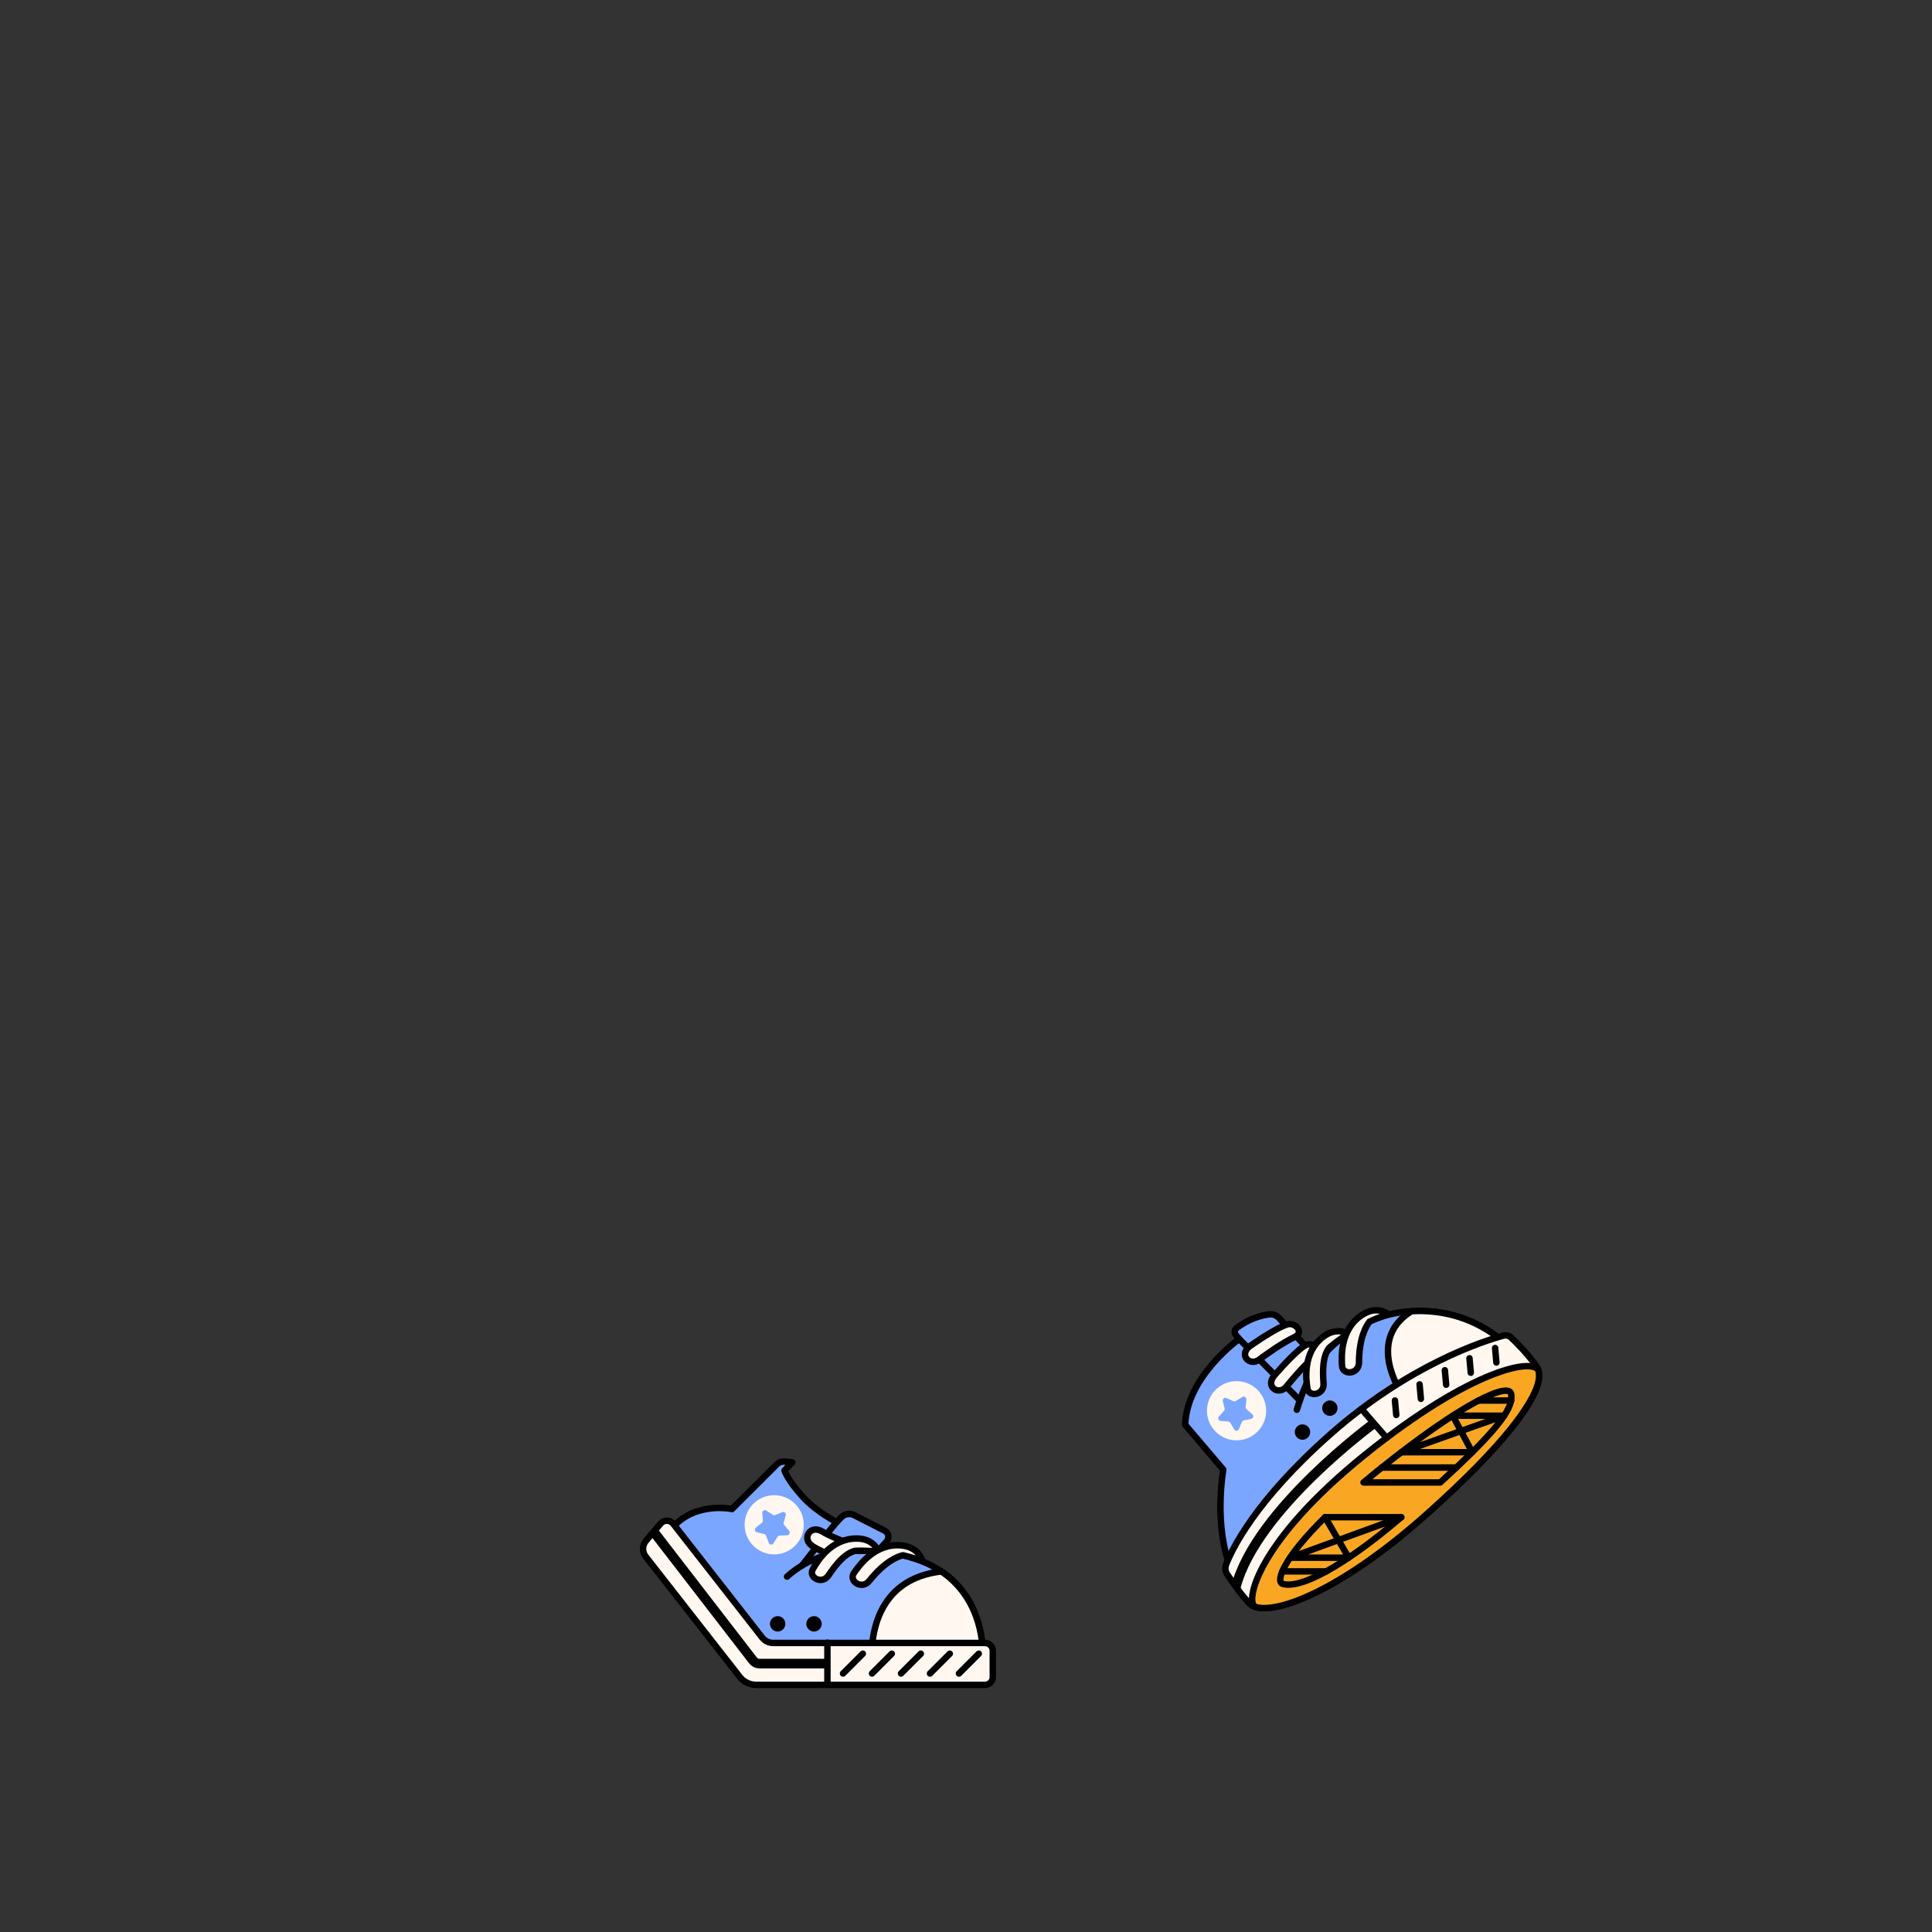 <?xml version="1.0" encoding="UTF-8"?>
<svg id="uuid-4e987705-a122-4927-8dee-51ebd7656199" data-name="BACKGROUND" xmlns="http://www.w3.org/2000/svg" viewBox="0 0 600 600">
  <rect x="0" y="0" width="600" height="600" fill="#333333" stroke="none"/>
  <defs>
    <style>
      .uuid-8ba20441-80d0-4c92-8978-116d100610e3, .uuid-3f2412fc-d0fd-4033-a723-a9ecd6d0e06e {
        fill: #7aa6ff;
      }

      .uuid-8ba20441-80d0-4c92-8978-116d100610e3, .uuid-e8be2da2-ec82-4995-b541-0cbebab607e1, .uuid-59144a4f-5257-484f-a094-14adc6277a8e, .uuid-1c3efcd4-eb07-427e-98bb-4ca55b89a1a3, .uuid-b019712e-86e4-461c-a5db-5bba81e19363 {
        stroke: #000;
        stroke-linejoin: round;
      }

      .uuid-8ba20441-80d0-4c92-8978-116d100610e3, .uuid-59144a4f-5257-484f-a094-14adc6277a8e, .uuid-1c3efcd4-eb07-427e-98bb-4ca55b89a1a3, .uuid-b019712e-86e4-461c-a5db-5bba81e19363 {
        stroke-linecap: round;
        stroke-width: 2px;
      }

      .uuid-27f2e492-5e74-4bef-ae57-beda07557301, .uuid-59144a4f-5257-484f-a094-14adc6277a8e {
        fill: #fff7f0;
      }

      .uuid-e8be2da2-ec82-4995-b541-0cbebab607e1 {
        stroke-width: 3px;
      }

      .uuid-e8be2da2-ec82-4995-b541-0cbebab607e1, .uuid-1c3efcd4-eb07-427e-98bb-4ca55b89a1a3 {
        fill: none;
      }

      .uuid-b019712e-86e4-461c-a5db-5bba81e19363 {
        fill: #f9a723;
      }
    </style>
  </defs>
  <g id="uuid-694d85bc-f265-470b-9837-07958f0bdb07" data-name="uuid-09b8933c-635f-4dcd-977d-7eb4fc105aa8">
    <g>
      <g>
        <path class="uuid-8ba20441-80d0-4c92-8978-116d100610e3" d="m241.22,454.8l-13.89,13.85s-12.85-2.78-19.77,7.48l29.07,36.91h68.51s.65-17.01-14.04-25.82c-8.29-5.06-18.57-5.38-18.57-5.38l2.79-3.09c.96-1.06.66-2.75-.62-3.4-2.53-1.29-6.47-3.3-9.42-4.8-1.34-.68-2.97-.41-4.02.67l-1.42,1.47s-6.22-3.03-10.77-8.09c-4.55-5.06-5.44-7.92-5.44-7.92l2.43-2.53-2.37-.23c-.91-.09-1.81.23-2.46.88h0Z"/>
        <path class="uuid-1c3efcd4-eb07-427e-98bb-4ca55b89a1a3" d="m244.42,489.63c5.92-5.31,14.38-9.03,28.11-7.79"/>
        <path class="uuid-59144a4f-5257-484f-a094-14adc6277a8e" d="m305.14,513.04s.61-16.03-12.79-25.02c-19.07,2.22-21.4,18.25-21.65,25.02h34.44Z"/>
        <path class="uuid-1c3efcd4-eb07-427e-98bb-4ca55b89a1a3" d="m259.84,472.69c-3.71,4.36-10.76,13.48-10.76,13.48"/>
        <g>
          <circle cx="241.51" cy="504.3" r="2.39"/>
          <circle cx="252.8" cy="504.3" r="2.39"/>
        </g>
        <g>
          <path class="uuid-59144a4f-5257-484f-a094-14adc6277a8e" d="m261.71,478.55s-3.86-1.4-6.22-2.86c-3.94-2.43-6.53,2.16-3.35,4.35,2.2,1.51,5.38,2.69,5.38,2.69l4.19-4.18Z"/>
          <path class="uuid-59144a4f-5257-484f-a094-14adc6277a8e" d="m272.79,481.86s-1.22-4.06-6.78-4.06c-7.86,0-12.12,6.94-13.58,9.53-1.46,2.58,2.88,4.92,4.88,1.92,4.3-6.42,6.78-7.15,8.16-7.61,3.05-.17,7.32.21,7.32.21h0Z"/>
          <path class="uuid-59144a4f-5257-484f-a094-14adc6277a8e" d="m286.4,484.77s-.85-4.3-6.5-4.83c-7.98-.74-12.97,6.03-14.7,8.56-1.73,2.53,2.45,5.35,4.77,2.44,4.98-6.23,9.01-7.6,10.46-7.94,1.97.42,5.97,1.76,5.97,1.76h0Z"/>
        </g>
        <g>
          <circle class="uuid-27f2e492-5e74-4bef-ae57-beda07557301" cx="240.43" cy="473.54" r="9.19"/>
          <path class="uuid-3f2412fc-d0fd-4033-a723-a9ecd6d0e06e" d="m244.02,470.6l-.63,2.28c-.07.26-.01.54.16.74l1.52,1.81c.44.52.09,1.32-.59,1.35l-2.36.11c-.27.01-.52.16-.66.39l-1.25,2.01c-.36.58-1.22.49-1.46-.14l-.83-2.22c-.1-.25-.31-.44-.57-.51l-2.3-.57c-.66-.16-.84-1.01-.31-1.44l1.85-1.48c.21-.17.33-.43.31-.7l-.17-2.36c-.05-.68.7-1.12,1.27-.74l1.98,1.3c.23.15.51.18.76.08l2.19-.89c.63-.26,1.28.32,1.1.98h0Z"/>
        </g>
        <path class="uuid-59144a4f-5257-484f-a094-14adc6277a8e" d="m236.72,508.58l-27.63-35.34c-.99-1.27-2.89-1.3-3.93-.08l-4.54,5.35c-1.19,1.4-1.23,3.44-.1,4.88l29.22,37.38c1.22,1.56,3.1,2.48,5.08,2.48h71.09c1.33,0,2.41-1.08,2.41-2.41v-8.19c0-1.33-1.08-2.41-2.41-2.41h-65.78c-1.34,0-2.6-.62-3.42-1.67h0Z"/>
        <line class="uuid-1c3efcd4-eb07-427e-98bb-4ca55b89a1a3" x1="256.96" y1="510.14" x2="256.96" y2="523.15"/>
        <g>
          <line class="uuid-1c3efcd4-eb07-427e-98bb-4ca55b89a1a3" x1="261.81" y1="519.72" x2="267.96" y2="513.57"/>
          <line class="uuid-1c3efcd4-eb07-427e-98bb-4ca55b89a1a3" x1="270.81" y1="519.72" x2="276.96" y2="513.57"/>
          <line class="uuid-1c3efcd4-eb07-427e-98bb-4ca55b89a1a3" x1="279.82" y1="519.72" x2="285.97" y2="513.57"/>
          <line class="uuid-1c3efcd4-eb07-427e-98bb-4ca55b89a1a3" x1="297.82" y1="519.72" x2="303.97" y2="513.57"/>
          <line class="uuid-1c3efcd4-eb07-427e-98bb-4ca55b89a1a3" x1="288.82" y1="519.72" x2="294.97" y2="513.57"/>
        </g>
        <path class="uuid-e8be2da2-ec82-4995-b541-0cbebab607e1" d="m256.96,516.65h-21.1c-.79,0-1.53-.37-2.01-.99l-30.83-39.95"/>
      </g>
      <g>
        <path class="uuid-8ba20441-80d0-4c92-8978-116d100610e3" d="m368.09,442.51l11.81,13.89s-3.17,17.71,2.54,31.11c0,0,5.33-16.06,31.48-39.12,26.16-23.06,53.73-30.88,53.73-30.88,0,0-10.6-11.39-29.3-10.31-18.7,1.08-28.7,15.35-28.7,15.35l-12.42-13.22c-.8-.85-1.95-1.29-3.1-1.14-2.22.27-6.08,1.2-10.09,4.24-.66.5-.78,1.46-.26,2.11l1.05,1.3s-16.35,11.66-16.75,26.68h0Z"/>
        <path class="uuid-59144a4f-5257-484f-a094-14adc6277a8e" d="m409.66,422.54s-3.89,5.28-6.92,15.26"/>
        <line class="uuid-1c3efcd4-eb07-427e-98bb-4ca55b89a1a3" x1="384.84" y1="415.83" x2="403.68" y2="434.93"/>
        <path class="uuid-59144a4f-5257-484f-a094-14adc6277a8e" d="m435.19,432.7c17.96-11.07,32.48-15.19,32.48-15.19,0,0-10.6-11.39-29.3-10.31-12.71,7.85-5.52,21.67-3.18,25.5h0Z"/>
        <path class="uuid-59144a4f-5257-484f-a094-14adc6277a8e" d="m469.32,415.42c-.66-.63-1.59-.86-2.47-.62-5.87,1.59-29.25,8.95-53.86,30.76-23.28,20.64-30.4,35.59-32.22,40.34-.37.98-.27,2.06.31,2.94,1.37,2.1,4.19,6.25,6.89,9.08,4.73,4.98,26.38-2.07,55.09-27.69,28.72-25.62,37.69-40.52,34.25-45.67-2.52-3.77-6.2-7.44-7.99-9.14h0Z"/>
        <path class="uuid-b019712e-86e4-461c-a5db-5bba81e19363" d="m477.9,426.07h0c-.62-4.79-20.55-1.28-53.98,25.69-33.41,26.94-37.41,45.67-34.1,47.26,7.15,2.33,27.31-5.65,53.25-28.79,24.07-21.47,34.26-35.41,34.9-42.4,0-.73,0-1.33-.07-1.76h0Z"/>
        <g>
          <g>
            <path class="uuid-b019712e-86e4-461c-a5db-5bba81e19363" d="m447.29,460.39c14.43-13.2,21.63-21.14,22.08-26,0-.59,0-1.08-.05-1.42-.5-3.87-14.68,2.19-41.67,23.96-1.47,1.18-2.86,2.33-4.2,3.46h23.84,0Z"/>
            <path class="uuid-b019712e-86e4-461c-a5db-5bba81e19363" d="m411.51,471.18c-12.88,12.71-15.31,19.71-13.29,20.67,5.33,1.74,18.47-4.91,36.96-20.67h-23.67,0Z"/>
          </g>
          <line class="uuid-1c3efcd4-eb07-427e-98bb-4ca55b89a1a3" x1="398.24" y1="488.01" x2="411.89" y2="488.01"/>
          <polyline class="uuid-1c3efcd4-eb07-427e-98bb-4ca55b89a1a3" points="411.51 471.18 418.84 483.75 400.63 483.75 435.18 471.18"/>
          <line class="uuid-1c3efcd4-eb07-427e-98bb-4ca55b89a1a3" x1="429.11" y1="455.76" x2="452.29" y2="455.76"/>
          <polygon class="uuid-1c3efcd4-eb07-427e-98bb-4ca55b89a1a3" points="451.17 439.65 467.13 439.65 435.18 451 457.21 451 451.17 439.65"/>
          <line class="uuid-1c3efcd4-eb07-427e-98bb-4ca55b89a1a3" x1="459.15" y1="434.95" x2="469.28" y2="434.95"/>
        </g>
        <line class="uuid-1c3efcd4-eb07-427e-98bb-4ca55b89a1a3" x1="422.8" y1="437.53" x2="430.61" y2="446.53"/>
        <g>
          <path class="uuid-59144a4f-5257-484f-a094-14adc6277a8e" d="m408.54,421.02c-3.73,3.19-6.72,6.78-9.07,9.63-2.35,2.86-6.8.03-3.59-3.64,3.21-3.67,7.19-7.82,9.39-9.15,2.2-1.33,5.76,1.03,3.27,3.15h0Z"/>
          <path class="uuid-59144a4f-5257-484f-a094-14adc6277a8e" d="m402.17,415.16c-4.39,2.18-8.18,4.92-11.16,7.11-2.98,2.19-6.6-1.64-2.59-4.41,4.01-2.77,8.88-5.81,11.35-6.56,2.46-.75,5.33,2.41,2.4,3.86h0Z"/>
          <path class="uuid-59144a4f-5257-484f-a094-14adc6277a8e" d="m418.62,414.25s-3.47-2.43-7.84,1.01c-6.17,4.87-5.22,12.96-4.76,15.89s5.3,2.08,5.02-1.51c-.6-7.7.9-9.81,1.7-11.03,2.29-2.02,5.88-4.36,5.88-4.36h0Z"/>
          <path class="uuid-59144a4f-5257-484f-a094-14adc6277a8e" d="m431.11,408.11s-3.34-2.85-8.09.24c-6.73,4.36-6.45,12.77-6.24,15.82.21,3.06,5.24,2.68,5.26-1.04.05-7.97,2.38-11.55,3.3-12.71,1.81-.89,5.78-2.31,5.78-2.31Z"/>
        </g>
        <g>
          <circle class="uuid-27f2e492-5e74-4bef-ae57-beda07557301" cx="384.02" cy="438.12" r="9.19"/>
          <path class="uuid-3f2412fc-d0fd-4033-a723-a9ecd6d0e06e" d="m387.08,434.62l-.24,2.35c-.03.27.08.53.28.71l1.8,1.53c.52.44.31,1.28-.36,1.43l-2.31.5c-.26.06-.48.24-.59.49l-.9,2.19c-.26.63-1.13.69-1.47.1l-1.19-2.05c-.14-.23-.38-.38-.65-.41l-2.36-.18c-.68-.05-1-.86-.55-1.36l1.58-1.76c.18-.2.25-.48.19-.74l-.56-2.3c-.16-.66.51-1.22,1.13-.94l2.16.96c.25.11.53.09.76-.05l2.02-1.24c.58-.36,1.31.11,1.24.78h0Z"/>
        </g>
        <g>
          <circle cx="404.5" cy="444.74" r="2.39"/>
          <circle cx="413" cy="437.31" r="2.39"/>
        </g>
        <line class="uuid-1c3efcd4-eb07-427e-98bb-4ca55b89a1a3" x1="464.72" y1="423.14" x2="464.32" y2="418.64"/>
        <line class="uuid-1c3efcd4-eb07-427e-98bb-4ca55b89a1a3" x1="456.77" y1="426.32" x2="456.36" y2="421.82"/>
        <line class="uuid-1c3efcd4-eb07-427e-98bb-4ca55b89a1a3" x1="449.12" y1="430.04" x2="448.71" y2="425.54"/>
        <line class="uuid-1c3efcd4-eb07-427e-98bb-4ca55b89a1a3" x1="441.27" y1="434.42" x2="440.86" y2="429.92"/>
        <line class="uuid-1c3efcd4-eb07-427e-98bb-4ca55b89a1a3" x1="433.62" y1="439.43" x2="433.21" y2="434.93"/>
        <path class="uuid-e8be2da2-ec82-4995-b541-0cbebab607e1" d="m426.7,442.03s-36.57,26.72-42.89,50.79"/>
      </g>
    </g>
  </g>
</svg>